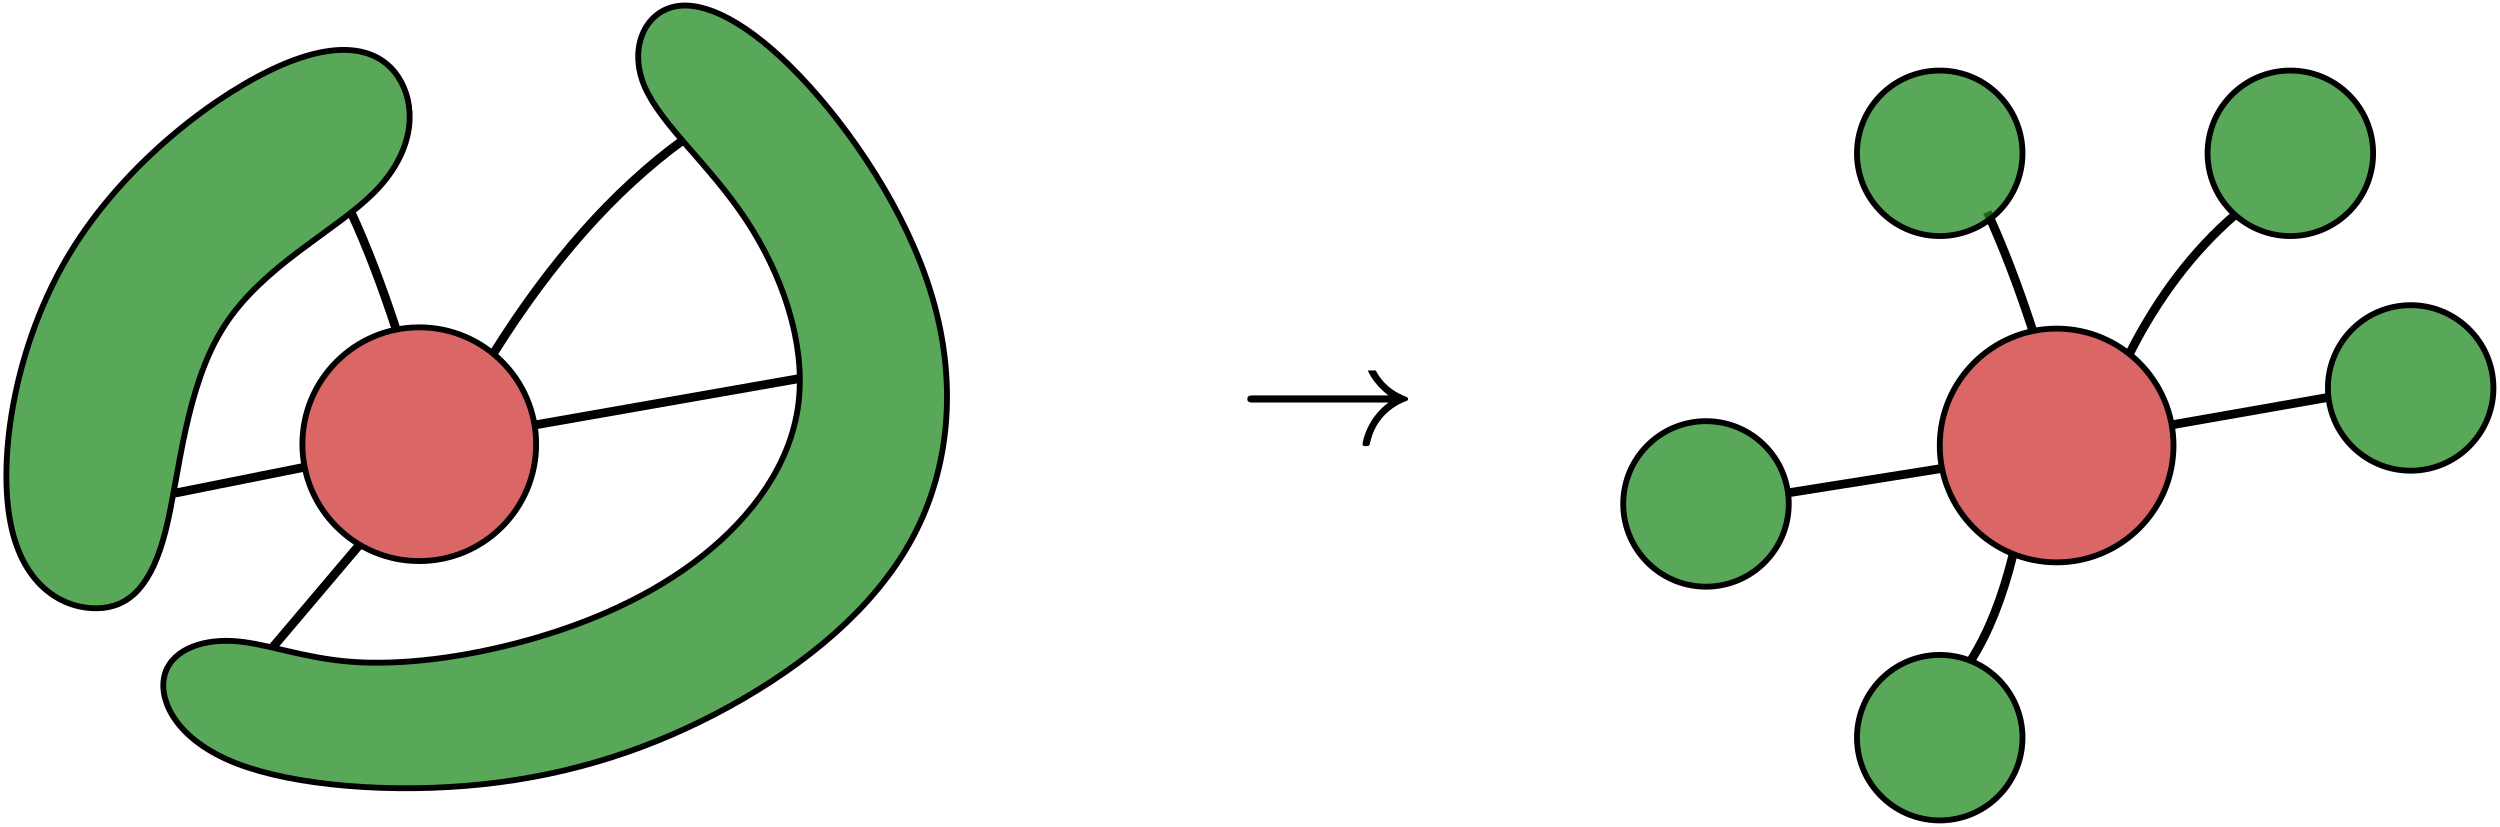 <?xml version="1.0" encoding="UTF-8"?>
<svg xmlns="http://www.w3.org/2000/svg" xmlns:xlink="http://www.w3.org/1999/xlink" width="342.253pt" height="113.216pt" viewBox="0 0 342.253 113.216" version="1.1">
<defs>
<g>
<symbol overflow="visible" id="glyph0-0">
<path style="stroke:none;" d=""/>
</symbol>
<symbol overflow="visible" id="glyph0-1">
<path style="stroke:none;" d="M 20.672 -5.703 C 19.297 -4.656 18.641 -3.641 18.438 -3.328 C 17.328 -1.609 17.125 -0.047 17.125 -0.031 C 17.125 0.266 17.422 0.266 17.625 0.266 C 18.047 0.266 18.062 0.219 18.172 -0.219 C 18.734 -2.656 20.203 -4.734 23 -5.875 C 23.297 -5.969 23.375 -6.016 23.375 -6.188 C 23.375 -6.375 23.219 -6.438 23.172 -6.469 C 22.078 -6.891 19.078 -8.125 18.141 -12.297 C 18.062 -12.594 18.047 -12.656 17.625 -12.656 C 17.422 -12.656 17.125 -12.656 17.125 -12.359 C 17.125 -12.312 17.344 -10.75 18.391 -9.094 C 18.891 -8.344 19.609 -7.484 20.672 -6.688 L 2.25 -6.688 C 1.812 -6.688 1.359 -6.688 1.359 -6.188 C 1.359 -5.703 1.812 -5.703 2.25 -5.703 Z M 20.672 -5.703 "/>
</symbol>
</g>
<clipPath id="clip1">
  <path d="M 170 50.719 L 193 50.719 L 193 61.812 L 170 61.812 Z M 170 50.719 "/>
</clipPath>
</defs>
<g id="surface1">
<path style="fill-rule:evenodd;fill:rgb(80.399%,20%,20%);fill-opacity:0.75;stroke-width:0.8;stroke-linecap:butt;stroke-linejoin:round;stroke:rgb(0%,0%,0%);stroke-opacity:1;stroke-miterlimit:10;" d="M 207.999 192.001 C 207.999 200.837 200.835 208.001 191.999 208.001 C 183.163 208.001 175.999 200.837 175.999 192.001 C 175.999 183.162 183.163 176.001 191.999 176.001 C 200.835 176.001 207.999 183.162 207.999 192.001 " transform="matrix(1,0,0,-1,-134.601,252.814)"/>
<path style="fill:none;stroke-width:1.2;stroke-linecap:butt;stroke-linejoin:round;stroke:rgb(0%,0%,0%);stroke-opacity:1;stroke-miterlimit:10;" d="M 158.492 185.298 L 176.312 188.861 " transform="matrix(1,0,0,-1,-134.601,252.814)"/>
<path style="fill:none;stroke-width:1.2;stroke-linecap:butt;stroke-linejoin:round;stroke:rgb(0%,0%,0%);stroke-opacity:1;stroke-miterlimit:10;" d="M 171.902 164.162 L 183.828 178.244 " transform="matrix(1,0,0,-1,-134.601,252.814)"/>
<path style="fill:none;stroke-width:1.2;stroke-linecap:butt;stroke-linejoin:round;stroke:rgb(0%,0%,0%);stroke-opacity:1;stroke-miterlimit:10;" d="M 207.781 194.63 L 244.097 201.005 " transform="matrix(1,0,0,-1,-134.601,252.814)"/>
<path style="fill:none;stroke-width:1.2;stroke-linecap:butt;stroke-linejoin:round;stroke:rgb(0%,0%,0%);stroke-opacity:1;stroke-miterlimit:10;" d="M 182.652 223.775 C 184.761 219.22 186.824 213.857 188.847 207.685 " transform="matrix(1,0,0,-1,-134.601,252.814)"/>
<path style="fill:none;stroke-width:1.2;stroke-linecap:butt;stroke-linejoin:round;stroke:rgb(0%,0%,0%);stroke-opacity:1;stroke-miterlimit:10;" d="M 228.023 233.572 C 218.64 226.716 210.007 216.99 202.128 204.384 " transform="matrix(1,0,0,-1,-134.601,252.814)"/>
<path style="fill-rule:evenodd;fill:rgb(13.3%,54.5%,13.3%);fill-opacity:0.75;stroke-width:0.8;stroke-linecap:butt;stroke-linejoin:round;stroke:rgb(0%,0%,0%);stroke-opacity:1;stroke-miterlimit:10;" d="M 147.937 169.541 C 152.351 169.638 155.39 172.681 157.285 180.212 C 159.179 187.744 159.929 199.763 165.265 208.119 C 170.601 216.474 180.527 221.162 185.8 226.451 C 191.07 231.74 191.687 237.626 189.503 241.634 C 187.32 245.646 182.339 247.779 173.453 244.037 C 164.566 240.294 151.773 230.677 144.203 218.212 C 136.636 205.751 134.288 190.435 136.011 181.361 C 137.734 172.283 143.523 169.439 147.937 169.541 Z M 147.937 169.541 " transform="matrix(1,0,0,-1,-134.601,252.814)"/>
<path style="fill-rule:evenodd;fill:rgb(13.3%,54.5%,13.3%);fill-opacity:0.75;stroke-width:0.8;stroke-linecap:butt;stroke-linejoin:round;stroke:rgb(0%,0%,0%);stroke-opacity:1;stroke-miterlimit:10;" d="M 157.081 160.169 C 156.335 156.72 158.878 151.482 166.886 148.337 C 174.89 145.197 188.359 144.15 200.648 145.443 C 212.937 146.74 224.046 150.376 234.398 156.064 C 244.749 161.748 254.339 169.486 259.554 179.236 C 264.777 188.99 265.624 200.763 262.179 212.31 C 258.742 223.857 251.007 235.177 244.101 242.412 C 237.191 249.642 231.105 252.787 226.964 251.916 C 222.828 251.041 220.632 246.154 222.851 240.966 C 225.07 235.779 231.706 230.291 236.667 222.834 C 241.632 215.376 244.921 205.951 243.917 197.638 C 242.913 189.33 237.613 182.134 230.738 176.693 C 223.863 171.251 215.41 167.56 206.835 165.173 C 198.265 162.783 189.57 161.697 182.73 162.212 C 175.882 162.724 170.89 164.841 166.374 165.064 C 161.859 165.291 157.828 163.623 157.081 160.169 Z M 157.081 160.169 " transform="matrix(1,0,0,-1,-134.601,252.814)"/>
<g clip-path="url(#clip1)" clip-rule="nonzero">
<g style="fill:rgb(0%,0%,0%);fill-opacity:1;">
  <use xlink:href="#glyph0-1" x="169.399" y="60.814"/>
</g>
</g>
<path style="fill-rule:evenodd;fill:rgb(13.3%,54.5%,13.3%);fill-opacity:0.75;stroke-width:0.8;stroke-linecap:butt;stroke-linejoin:round;stroke:rgb(0%,0%,0%);stroke-opacity:1;stroke-miterlimit:10;" d="M 375.999 192.001 C 371.488 196.334 364.312 196.185 359.98 191.673 C 355.648 187.158 355.792 179.986 360.308 175.654 C 364.824 171.318 371.996 171.466 376.328 175.978 C 380.66 180.494 380.515 187.666 375.999 192.001 " transform="matrix(1,0,0,-1,-134.601,252.814)"/>
<path style="fill-rule:evenodd;fill:rgb(80.399%,20%,20%);fill-opacity:0.75;stroke-width:0.8;stroke-linecap:butt;stroke-linejoin:round;stroke:rgb(0%,0%,0%);stroke-opacity:1;stroke-miterlimit:10;" d="M 432.156 191.826 C 432.156 200.662 424.992 207.826 416.156 207.826 C 407.316 207.826 400.156 200.662 400.156 191.826 C 400.156 182.99 407.316 175.826 416.156 175.826 C 424.992 175.826 432.156 182.99 432.156 191.826 " transform="matrix(1,0,0,-1,-134.601,252.814)"/>
<path style="fill:none;stroke-width:1.2;stroke-linecap:butt;stroke-linejoin:round;stroke:rgb(0%,0%,0%);stroke-opacity:1;stroke-miterlimit:10;" d="M 379.382 185.341 L 400.464 188.689 " transform="matrix(1,0,0,-1,-134.601,252.814)"/>
<path style="fill:none;stroke-width:1.2;stroke-linecap:butt;stroke-linejoin:round;stroke:rgb(0%,0%,0%);stroke-opacity:1;stroke-miterlimit:10;" d="M 404.378 162.337 C 406.792 166.115 408.738 170.99 410.21 176.97 " transform="matrix(1,0,0,-1,-134.601,252.814)"/>
<path style="fill:none;stroke-width:1.2;stroke-linecap:butt;stroke-linejoin:round;stroke:rgb(0%,0%,0%);stroke-opacity:1;stroke-miterlimit:10;" d="M 406.652 223.775 C 408.761 219.22 410.824 213.857 412.847 207.685 " transform="matrix(1,0,0,-1,-134.601,252.814)"/>
<path style="fill:none;stroke-width:1.2;stroke-linecap:butt;stroke-linejoin:round;stroke:rgb(0%,0%,0%);stroke-opacity:1;stroke-miterlimit:10;" d="M 440.581 223.4 C 434.863 218.466 430.042 212.126 426.128 204.384 " transform="matrix(1,0,0,-1,-134.601,252.814)"/>
<path style="fill:none;stroke-width:1.2;stroke-linecap:butt;stroke-linejoin:round;stroke:rgb(0%,0%,0%);stroke-opacity:1;stroke-miterlimit:10;" d="M 431.781 194.63 L 453.371 198.419 " transform="matrix(1,0,0,-1,-134.601,252.814)"/>
<path style="fill-rule:evenodd;fill:rgb(13.3%,54.5%,13.3%);fill-opacity:0.75;stroke-width:0.8;stroke-linecap:butt;stroke-linejoin:round;stroke:rgb(0%,0%,0%);stroke-opacity:1;stroke-miterlimit:10;" d="M 407.999 240.001 C 403.488 244.334 396.312 244.185 391.98 239.673 C 387.648 235.158 387.792 227.986 392.308 223.654 C 396.824 219.318 403.996 219.466 408.328 223.978 C 412.66 228.494 412.515 235.666 407.999 240.001 " transform="matrix(1,0,0,-1,-134.601,252.814)"/>
<path style="fill-rule:evenodd;fill:rgb(13.3%,54.5%,13.3%);fill-opacity:0.75;stroke-width:0.8;stroke-linecap:butt;stroke-linejoin:round;stroke:rgb(0%,0%,0%);stroke-opacity:1;stroke-miterlimit:10;" d="M 455.999 240.001 C 451.488 244.334 444.312 244.185 439.98 239.673 C 435.648 235.158 435.792 227.986 440.308 223.654 C 444.824 219.318 451.996 219.466 456.328 223.978 C 460.66 228.494 460.515 235.666 455.999 240.001 " transform="matrix(1,0,0,-1,-134.601,252.814)"/>
<path style="fill-rule:evenodd;fill:rgb(13.3%,54.5%,13.3%);fill-opacity:0.75;stroke-width:0.8;stroke-linecap:butt;stroke-linejoin:round;stroke:rgb(0%,0%,0%);stroke-opacity:1;stroke-miterlimit:10;" d="M 472.472 207.88 C 467.956 212.212 460.785 212.064 456.453 207.552 C 452.121 203.037 452.265 195.865 456.781 191.533 C 461.296 187.197 468.468 187.345 472.8 191.861 C 477.132 196.373 476.988 203.544 472.472 207.88 " transform="matrix(1,0,0,-1,-134.601,252.814)"/>
<path style="fill-rule:evenodd;fill:rgb(13.3%,54.5%,13.3%);fill-opacity:0.75;stroke-width:0.8;stroke-linecap:butt;stroke-linejoin:round;stroke:rgb(0%,0%,0%);stroke-opacity:1;stroke-miterlimit:10;" d="M 407.999 160.001 C 403.488 164.334 396.312 164.185 391.98 159.673 C 387.648 155.158 387.792 147.986 392.308 143.654 C 396.824 139.318 403.996 139.466 408.328 143.978 C 412.66 148.494 412.515 155.666 407.999 160.001 " transform="matrix(1,0,0,-1,-134.601,252.814)"/>
</g>
</svg>
